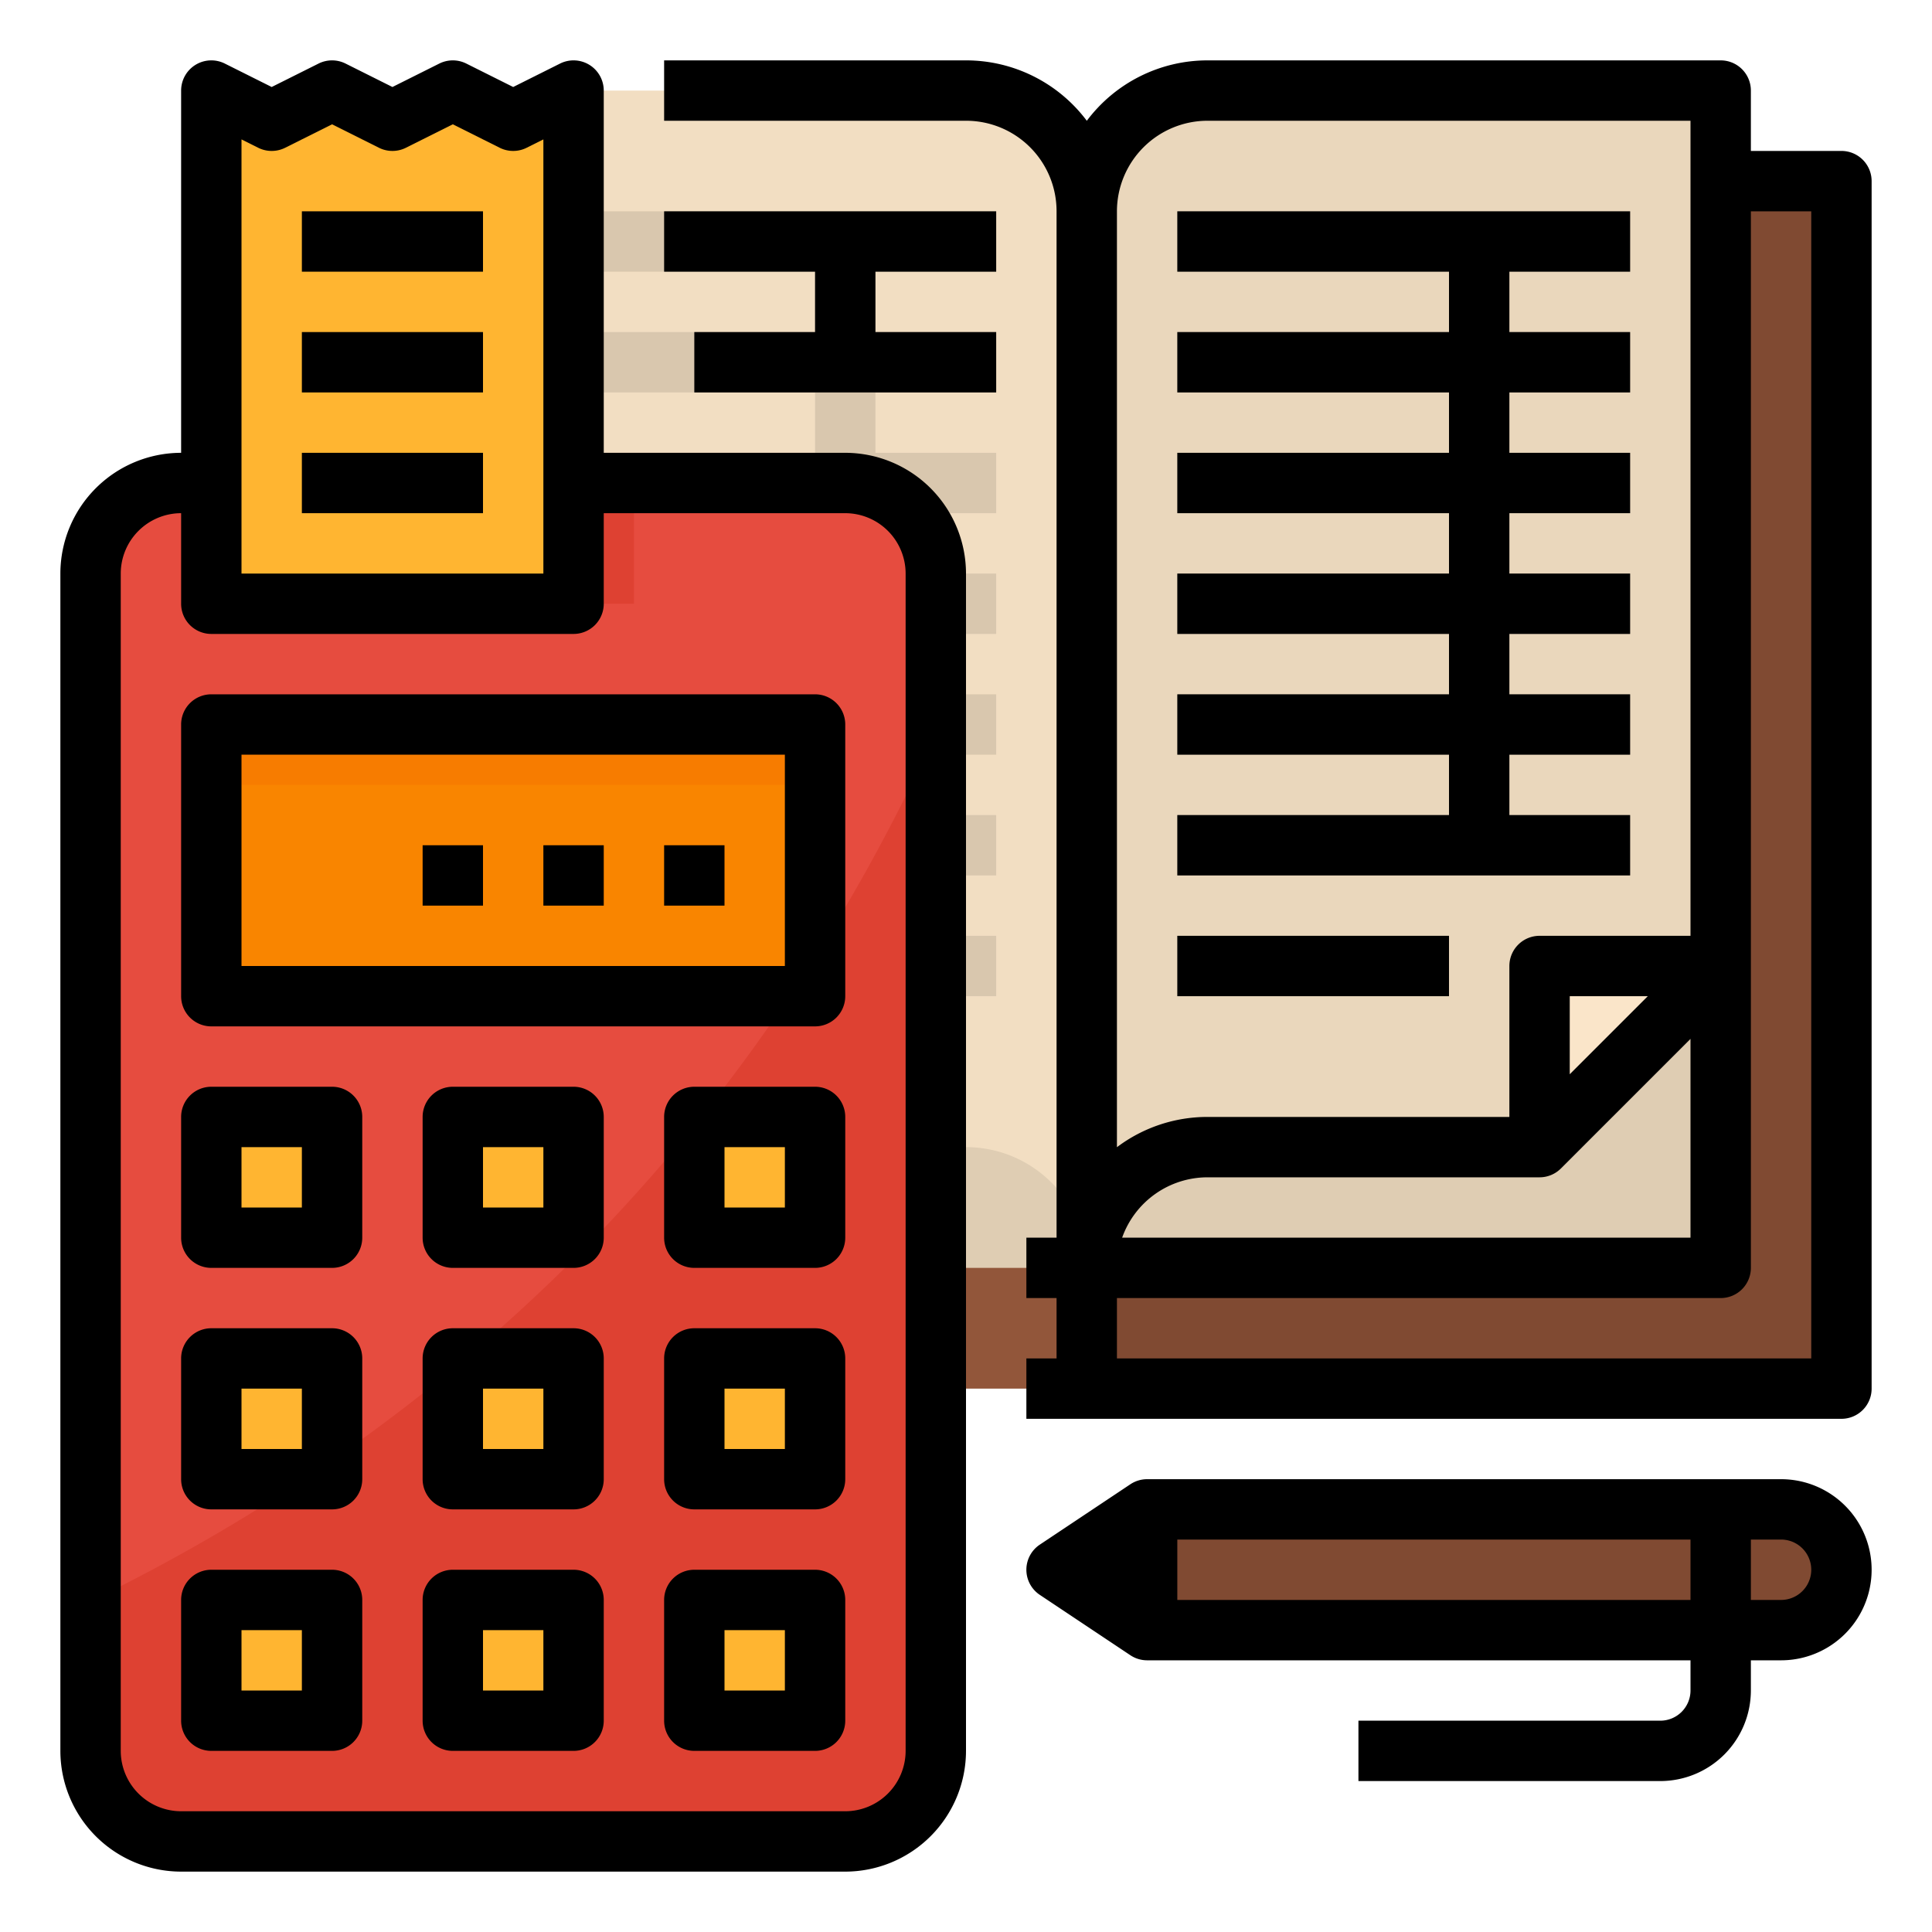 <svg height="512" viewBox="0 0 512 512" width="512" xmlns="http://www.w3.org/2000/svg"><g id="Filled_outline" data-name="Filled outline"><path d="m288 48h200v320h-200z" fill="#804a32"/><path d="m88 48h200v320h-200z" fill="#92563a"/><path d="m120 56h336v280h-336z" fill="#dfcdb3"/><path d="m288 336a32 32 0 0 0 -32-32h-136v-280h136a32 32 0 0 1 32 32z" fill="#f2dec2"/><path d="m408 304h-88a32 32 0 0 0 -32 32v-280a32 32 0 0 1 32-32h136v232z" fill="#ead7bc"/><path d="m264 72v-16h-120v16h72v16h-72v16h72v16h-72v16h72v16h-72v16h72v16h-72v16h72v16h-72v16h72v16h-72v16h120v-16h-32v-16h32v-16h-32v-16h32v-16h-32v-16h32v-16h-32v-16h32v-16h-32v-16h32v-16h-32v-16z" fill="#d9c7ae"/><path d="m432 72v-16h-120v16h72v16h-72v16h72v16h-72v16h72v16h-72v16h72v16h-72v16h72v16h-72v16h120v-16h-32v-16h32v-16h-32v-16h32v-16h-32v-16h32v-16h-32v-16h32v-16h-32v-16z" fill="#d4c2aa"/><path d="m312 248h72v16h-72z" fill="#d4c2aa"/><path d="m408 256h48l-48 48z" fill="#fae5c9"/><rect fill="#e64c3f" height="360" rx="24" width="224" x="24" y="128"/><path d="m248 194.26v269.74a24.006 24.006 0 0 1 -24 24h-176a24.006 24.006 0 0 1 -24-24v-39.67c89.3-43.52 172.01-116.05 224-230.07z" fill="#de4132"/><path d="m56 192h160v72h-160z" fill="#f98500"/><g fill="#ffb531"><path d="m56 296h32v32h-32z"/><path d="m120 296h32v32h-32z"/><path d="m184 296h32v32h-32z"/><path d="m56 360h32v32h-32z"/><path d="m120 360h32v32h-32z"/><path d="m184 360h32v32h-32z"/><path d="m56 424h32v32h-32z"/><path d="m120 424h32v32h-32z"/><path d="m184 424h32v32h-32z"/><path d="m152 160h-96v-136l16 8 16-8 16 8 16-8 16 8 16-8z"/></g><path d="m56 192h160v16h-160z" fill="#f77c00"/><path d="m152 128h16v32h-16z" fill="#de4132"/><path d="m488 416a15.979 15.979 0 0 1 -16 16h-168l-24-16 24-16h168a16 16 0 0 1 16 16z" fill="#804a32"/><path d="m304 400v32l-24-16z" fill="#ffb531"/><path d="m488 40h-24v-16a8 8 0 0 0 -8-8h-136a39.962 39.962 0 0 0 -31.984 16.008 39.992 39.992 0 0 0 -32.016-16.008h-80v16h80a23.975 23.975 0 0 1 24 24v272h-8v16h8v16h-8v16h216a8 8 0 0 0 8-8v-320a8 8 0 0 0 -8-8zm-80 272a8 8 0 0 0 5.657-2.343l34.343-34.343v52.686h-150.624a24.039 24.039 0 0 1 22.624-16zm8-27.314v-20.686h20.686zm-96-252.686h128v216h-40a8 8 0 0 0 -8 8v40h-80a39.792 39.792 0 0 0 -24 8.019v-248.019a24.027 24.027 0 0 1 24-24zm160 328h-184v-16h160a8 8 0 0 0 8-8v-280h16z"/><path d="m176 72h40v16h-32v16h80v-16h-32v-16h32v-16h-88z"/><path d="m432 216h-32v-16h32v-16h-32v-16h32v-16h-32v-16h32v-16h-32v-16h32v-16h-32v-16h32v-16h-120v16h72v16h-72v16h72v16h-72v16h72v16h-72v16h72v16h-72v16h72v16h-72v16h120z"/><path d="m312 248h72v16h-72z"/><path d="m224 120h-64v-96a8 8 0 0 0 -11.578-7.155l-12.422 6.211-12.422-6.211a8 8 0 0 0 -7.156 0l-12.422 6.211-12.422-6.211a8 8 0 0 0 -7.156 0l-12.422 6.211-12.422-6.211a8 8 0 0 0 -11.578 7.155v96a32.036 32.036 0 0 0 -32 32v312a32.036 32.036 0 0 0 32 32h176a32.036 32.036 0 0 0 32-32v-312a32.036 32.036 0 0 0 -32-32zm-160-83.056 4.422 2.211a8 8 0 0 0 7.156 0l12.422-6.211 12.422 6.211a8 8 0 0 0 7.156 0l12.422-6.211 12.422 6.211a8 8 0 0 0 7.156 0l4.422-2.211v115.056h-80zm176 427.056a16.019 16.019 0 0 1 -16 16h-176a16.019 16.019 0 0 1 -16-16v-312a16.019 16.019 0 0 1 16-16v24a8 8 0 0 0 8 8h96a8 8 0 0 0 8-8v-24h64a16.019 16.019 0 0 1 16 16z"/><path d="m216 184h-160a8 8 0 0 0 -8 8v72a8 8 0 0 0 8 8h160a8 8 0 0 0 8-8v-72a8 8 0 0 0 -8-8zm-8 72h-144v-56h144z"/><path d="m88 288h-32a8 8 0 0 0 -8 8v32a8 8 0 0 0 8 8h32a8 8 0 0 0 8-8v-32a8 8 0 0 0 -8-8zm-8 32h-16v-16h16z"/><path d="m152 288h-32a8 8 0 0 0 -8 8v32a8 8 0 0 0 8 8h32a8 8 0 0 0 8-8v-32a8 8 0 0 0 -8-8zm-8 32h-16v-16h16z"/><path d="m216 288h-32a8 8 0 0 0 -8 8v32a8 8 0 0 0 8 8h32a8 8 0 0 0 8-8v-32a8 8 0 0 0 -8-8zm-8 32h-16v-16h16z"/><path d="m88 352h-32a8 8 0 0 0 -8 8v32a8 8 0 0 0 8 8h32a8 8 0 0 0 8-8v-32a8 8 0 0 0 -8-8zm-8 32h-16v-16h16z"/><path d="m152 352h-32a8 8 0 0 0 -8 8v32a8 8 0 0 0 8 8h32a8 8 0 0 0 8-8v-32a8 8 0 0 0 -8-8zm-8 32h-16v-16h16z"/><path d="m216 352h-32a8 8 0 0 0 -8 8v32a8 8 0 0 0 8 8h32a8 8 0 0 0 8-8v-32a8 8 0 0 0 -8-8zm-8 32h-16v-16h16z"/><path d="m88 416h-32a8 8 0 0 0 -8 8v32a8 8 0 0 0 8 8h32a8 8 0 0 0 8-8v-32a8 8 0 0 0 -8-8zm-8 32h-16v-16h16z"/><path d="m152 416h-32a8 8 0 0 0 -8 8v32a8 8 0 0 0 8 8h32a8 8 0 0 0 8-8v-32a8 8 0 0 0 -8-8zm-8 32h-16v-16h16z"/><path d="m216 416h-32a8 8 0 0 0 -8 8v32a8 8 0 0 0 8 8h32a8 8 0 0 0 8-8v-32a8 8 0 0 0 -8-8zm-8 32h-16v-16h16z"/><path d="m176 224h16v16h-16z"/><path d="m144 224h16v16h-16z"/><path d="m112 224h16v16h-16z"/><path d="m80 120h48v16h-48z"/><path d="m80 88h48v16h-48z"/><path d="m80 56h48v16h-48z"/><path d="m472 392h-168a8 8 0 0 0 -4.438 1.344l-24 16a8 8 0 0 0 0 13.312l24 16a8 8 0 0 0 4.438 1.344h144v8a8.009 8.009 0 0 1 -8 8h-80v16h80a24.027 24.027 0 0 0 24-24v-8h8a24 24 0 0 0 0-48zm-160 32v-16h136v16zm160 0h-8v-16h8a8 8 0 0 1 0 16z"/></g></svg>